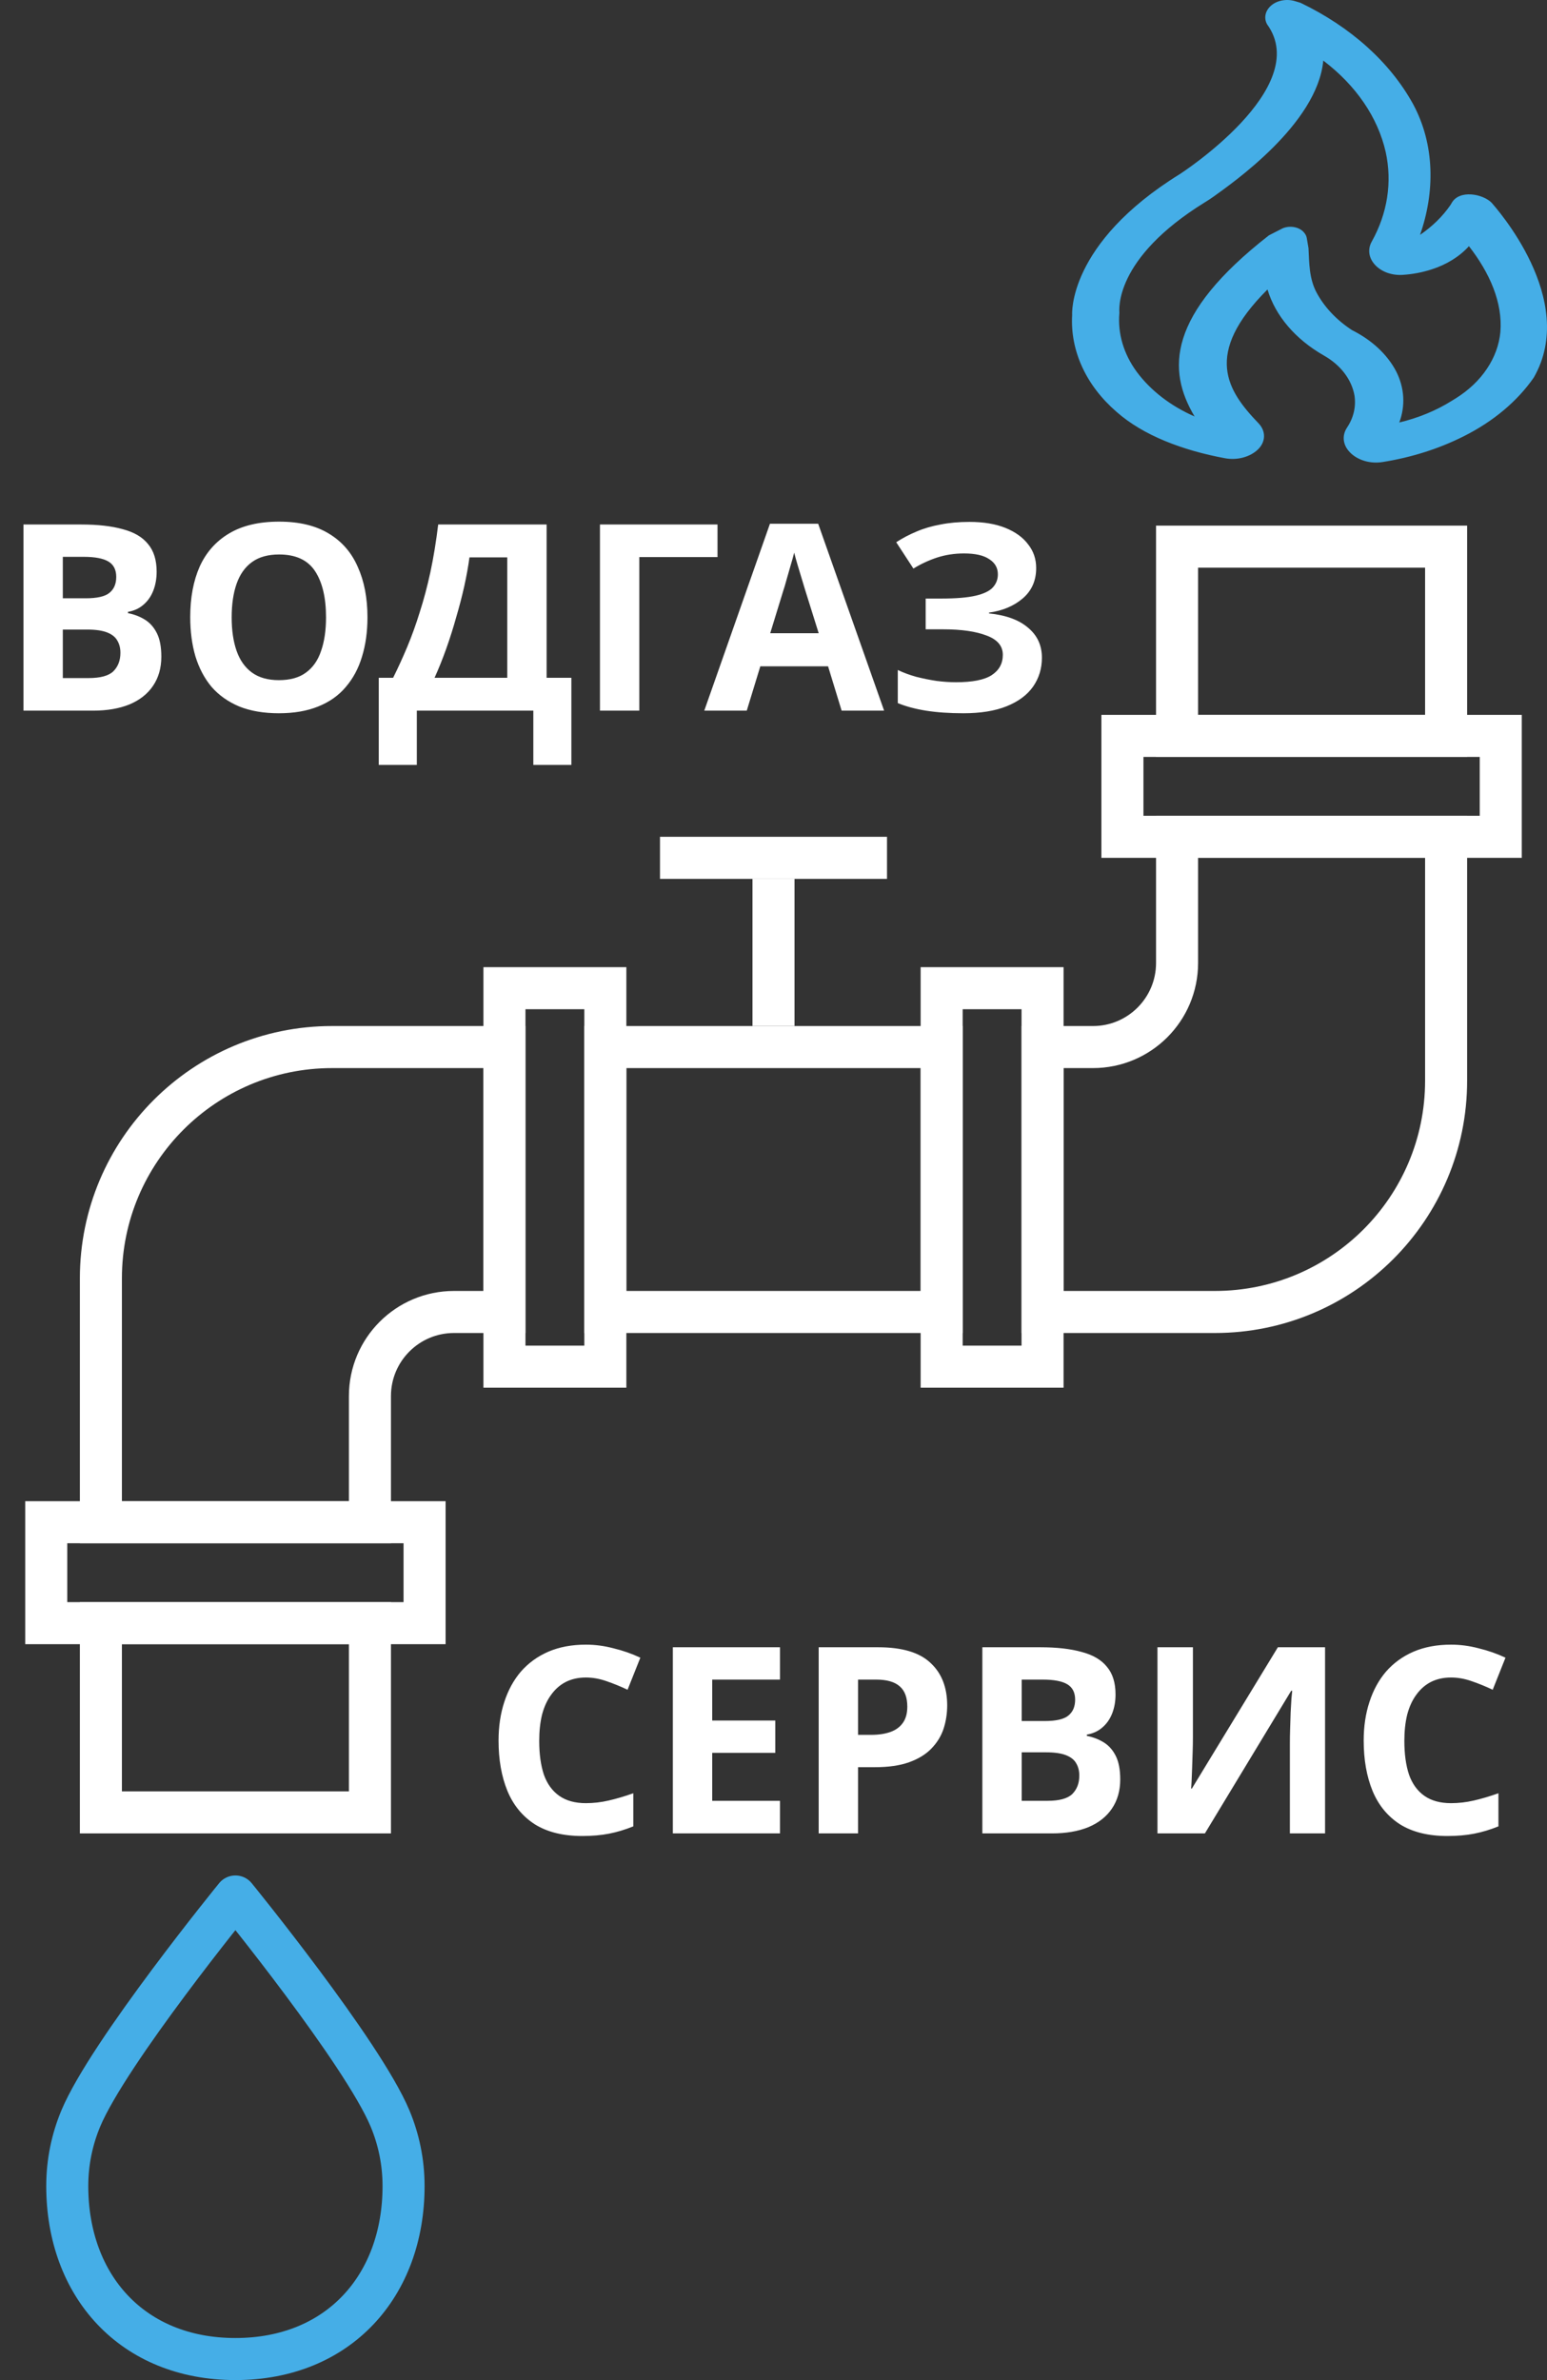 <svg width="368" height="566" viewBox="0 0 368 566" fill="none" xmlns="http://www.w3.org/2000/svg">
<rect x="0" y="0" width="368" height="566" fill="#333333" stroke="none"/>
<rect x="144" y="249" width="80" height="63" stroke="white" stroke-width="10"/>
<rect x="120" y="235" width="24" height="90" stroke="white" stroke-width="10"/>
<rect x="224" y="235" width="24" height="90" stroke="white" stroke-width="10"/>
<path d="M267 199V175H357V199H267Z" stroke="white" stroke-width="10"/>
<rect x="11" y="386" width="24" height="90" transform="rotate(-90 11 386)" stroke="white" stroke-width="10"/>
<rect x="181.5" y="211.5" width="5" height="30" stroke="white" stroke-width="5"/>
<rect x="159.5" y="206.5" width="5" height="49" transform="rotate(-90 159.5 206.5)" stroke="white" stroke-width="5"/>
<path d="M289 312H248V249H260C271.046 249 280 240.046 280 229V199H344L344 257C344 287.376 319.376 312 289 312Z" stroke="white" stroke-width="10"/>
<path d="M79 249H120L120 312H108C96.954 312 88 320.954 88 332V362H24L24 304C24 273.624 48.624 249 79 249Z" stroke="white" stroke-width="10"/>
<path d="M280 130H344V175H280V130Z" stroke="white" stroke-width="10"/>
<rect x="24" y="386" width="64" height="45" stroke="white" stroke-width="10"/>
<path d="M321.172 107.615C320.333 106.789 319.815 105.8 319.677 104.761C319.54 103.722 319.788 102.674 320.395 101.737C321.986 99.386 322.61 96.698 322.203 94.051C321.869 92.163 321.049 90.343 319.789 88.696C318.545 87.07 316.881 85.653 314.898 84.53C308.139 80.667 303.396 75.109 301.51 68.841C286.069 84.234 291.99 92.972 299.385 100.672C300.252 101.574 300.709 102.667 300.686 103.785C300.663 104.903 300.162 105.984 299.259 106.866C298.338 107.758 297.103 108.433 295.697 108.811C294.307 109.182 292.806 109.237 291.376 108.97C281.386 107.113 271.984 103.58 265.611 97.949C261.998 94.822 259.217 91.191 257.421 87.259C255.604 83.293 254.797 79.1 255.043 74.905C255.043 74.905 253.841 57.972 280.69 41.384C280.69 41.384 312.421 20.91 301.41 5.772C301.005 5.028 300.884 4.211 301.064 3.416C301.243 2.622 301.714 1.882 302.423 1.283C303.112 0.695 304.022 0.283 305.029 0.103C306.037 -0.078 307.093 -0.019 308.055 0.272L309.375 0.671C321.327 6.416 330.668 14.816 336.134 24.733C341.377 34.447 341.341 45.77 337.797 55.855C340.735 53.848 343.185 51.448 345.038 48.753L345.3 48.313C347.09 45.034 352.722 46.079 354.838 48.224C355.615 49.166 375.558 71.206 364.845 89.803C360.929 95.437 355.208 100.23 348.211 103.738C342.341 106.7 335.781 108.784 328.883 109.877C327.458 110.105 325.976 110.015 324.616 109.616C323.245 109.21 322.051 108.519 321.172 107.622V107.615ZM305.207 54.26C306.051 53.925 307.029 53.843 307.949 54.029C308.869 54.214 309.665 54.655 310.179 55.264C310.541 55.669 310.776 56.13 310.857 56.625L311.264 59.024C311.445 62.537 311.391 66.208 313.19 69.584C315.052 73.049 317.945 76.115 321.615 78.507C326.344 80.873 330.004 84.286 332.102 88.283C334.091 92.161 334.362 96.464 332.861 100.472C337.452 99.371 341.72 97.604 345.427 95.268L346.358 94.691C349.396 92.786 351.9 90.408 353.708 87.699C355.525 84.997 356.619 82.027 356.908 78.975C357.496 71.928 354.341 64.854 349.432 58.543C347.19 61.018 344.098 62.936 340.527 64.07C338.294 64.792 335.926 65.239 333.512 65.377C332.13 65.444 330.751 65.205 329.543 64.689C328.317 64.159 327.312 63.378 326.641 62.434C326.087 61.673 325.77 60.825 325.715 59.956C325.66 59.087 325.869 58.22 326.325 57.422C330.05 50.74 331.207 43.329 329.625 36.131C327.752 27.896 322.566 20.306 314.781 14.407C313.37 29.566 292.931 43.68 288.736 46.718C288.086 47.184 287.41 47.629 286.711 48.052C264.779 61.561 266.28 73.867 266.28 74.41C265.845 79.299 267.286 84.178 270.43 88.455C273.729 92.889 278.475 96.547 284.171 99.042C277.598 88.056 277.598 74.871 301.853 55.965L305.216 54.246L305.207 54.26Z" fill="#45AEE7"/>
<path d="M96 519.862C96 543.57 80.546 561 56 561C31.454 561 16 543.57 16 519.862C16 514.169 17.147 508.735 19.231 503.764C25.824 488.032 56 451 56 451C56 451 86.176 488.032 92.769 503.764C94.853 508.735 96 514.169 96 519.862Z" stroke="#45AEE7" stroke-width="10" stroke-linecap="round" stroke-linejoin="round"/>
<path d="M19.344 124.732C23.271 124.732 26.557 125.104 29.202 125.848C31.889 126.551 33.893 127.729 35.216 129.382C36.58 130.994 37.262 133.185 37.262 135.954C37.262 137.607 36.993 139.116 36.456 140.48C35.919 141.844 35.133 142.96 34.1 143.828C33.108 144.696 31.889 145.254 30.442 145.502V145.812C31.93 146.101 33.273 146.618 34.472 147.362C35.671 148.106 36.621 149.181 37.324 150.586C38.027 151.991 38.378 153.851 38.378 156.166C38.378 158.853 37.717 161.167 36.394 163.11C35.113 165.011 33.253 166.479 30.814 167.512C28.375 168.504 25.482 169 22.134 169H5.58V124.732H19.344ZM20.398 142.278C23.126 142.278 25.007 141.844 26.04 140.976C27.115 140.108 27.652 138.847 27.652 137.194C27.652 135.499 27.032 134.28 25.792 133.536C24.552 132.792 22.589 132.42 19.902 132.42H14.942V142.278H20.398ZM14.942 149.718V161.25H21.08C23.891 161.25 25.854 160.713 26.97 159.638C28.086 158.522 28.644 157.055 28.644 155.236C28.644 154.12 28.396 153.149 27.9 152.322C27.445 151.495 26.639 150.855 25.482 150.4C24.325 149.945 22.754 149.718 20.77 149.718H14.942ZM87.412 146.804C87.412 150.235 86.978 153.355 86.11 156.166C85.284 158.935 84.002 161.333 82.266 163.358C80.572 165.383 78.381 166.933 75.694 168.008C73.049 169.083 69.928 169.62 66.332 169.62C62.736 169.62 59.595 169.083 56.908 168.008C54.263 166.892 52.072 165.342 50.336 163.358C48.642 161.333 47.36 158.915 46.492 156.104C45.666 153.293 45.252 150.173 45.252 146.742C45.252 142.154 45.996 138.165 47.484 134.776C49.014 131.387 51.328 128.762 54.428 126.902C57.57 125.001 61.558 124.05 66.394 124.05C71.189 124.05 75.136 125.001 78.236 126.902C81.336 128.762 83.63 131.407 85.118 134.838C86.648 138.227 87.412 142.216 87.412 146.804ZM55.11 146.804C55.11 149.904 55.503 152.57 56.288 154.802C57.074 157.034 58.293 158.749 59.946 159.948C61.6 161.147 63.728 161.746 66.332 161.746C69.019 161.746 71.168 161.147 72.78 159.948C74.434 158.749 75.632 157.034 76.376 154.802C77.162 152.57 77.554 149.904 77.554 146.804C77.554 142.133 76.686 138.475 74.95 135.83C73.214 133.185 70.362 131.862 66.394 131.862C63.749 131.862 61.6 132.461 59.946 133.66C58.293 134.859 57.074 136.574 56.288 138.806C55.503 141.038 55.11 143.704 55.11 146.804ZM130.029 124.732V161.188H135.919V181.896H126.867V169H99.153V181.896H90.101V161.188H93.511C94.668 158.873 95.784 156.435 96.859 153.872C97.934 151.309 98.926 148.561 99.835 145.626C100.786 142.691 101.633 139.509 102.377 136.078C103.121 132.606 103.741 128.824 104.237 124.732H130.029ZM111.677 132.544C111.388 134.693 110.974 136.987 110.437 139.426C109.9 141.823 109.259 144.283 108.515 146.804C107.812 149.325 107.027 151.805 106.159 154.244C105.291 156.683 104.361 158.997 103.369 161.188H120.667V132.544H111.677ZM170.681 124.732V132.482H152.081V169H142.719V124.732H170.681ZM200.207 169L196.983 158.46H180.863L177.639 169H167.533L183.157 124.546H194.627L210.313 169H200.207ZM191.527 140.294C191.321 139.591 191.052 138.703 190.721 137.628C190.391 136.553 190.06 135.458 189.729 134.342C189.399 133.226 189.13 132.255 188.923 131.428C188.717 132.255 188.427 133.288 188.055 134.528C187.725 135.727 187.394 136.884 187.063 138C186.774 139.075 186.547 139.839 186.381 140.294L183.219 150.586H194.751L191.527 140.294ZM246.486 135.086C246.486 138.062 245.432 140.459 243.324 142.278C241.216 144.097 238.529 145.233 235.264 145.688V145.874C239.315 146.287 242.415 147.424 244.564 149.284C246.755 151.103 247.85 153.479 247.85 156.414C247.85 158.977 247.147 161.271 245.742 163.296C244.337 165.28 242.249 166.83 239.48 167.946C236.711 169.062 233.28 169.62 229.188 169.62C225.84 169.62 222.864 169.413 220.26 169C217.697 168.587 215.465 167.987 213.564 167.202V159.328C214.845 159.948 216.292 160.485 217.904 160.94C219.516 161.353 221.149 161.684 222.802 161.932C224.455 162.139 225.985 162.242 227.39 162.242C231.317 162.242 234.148 161.684 235.884 160.568C237.661 159.411 238.55 157.799 238.55 155.732C238.55 153.624 237.269 152.095 234.706 151.144C232.143 150.152 228.692 149.656 224.352 149.656H220.198V142.34H223.918C227.431 142.34 230.159 142.113 232.102 141.658C234.045 141.203 235.409 140.542 236.194 139.674C236.979 138.806 237.372 137.773 237.372 136.574C237.372 135.045 236.69 133.846 235.326 132.978C234.003 132.069 231.999 131.614 229.312 131.614C227.039 131.614 224.889 131.945 222.864 132.606C220.88 133.267 219.02 134.135 217.284 135.21L213.192 128.948C214.721 127.956 216.333 127.109 218.028 126.406C219.764 125.662 221.665 125.104 223.732 124.732C225.799 124.319 228.093 124.112 230.614 124.112C233.962 124.112 236.814 124.587 239.17 125.538C241.526 126.489 243.324 127.791 244.564 129.444C245.845 131.056 246.486 132.937 246.486 135.086Z" fill="white"/>
<path d="M139.366 398.924C137.589 398.924 135.997 399.275 134.592 399.978C133.228 400.681 132.071 401.693 131.12 403.016C130.169 404.297 129.446 405.868 128.95 407.728C128.495 409.588 128.268 411.675 128.268 413.99C128.268 417.131 128.64 419.818 129.384 422.05C130.169 424.241 131.389 425.915 133.042 427.072C134.695 428.229 136.803 428.808 139.366 428.808C141.185 428.808 142.983 428.601 144.76 428.188C146.579 427.775 148.542 427.196 150.65 426.452V434.326C148.707 435.111 146.785 435.69 144.884 436.062C142.983 436.434 140.854 436.62 138.498 436.62C133.951 436.62 130.19 435.69 127.214 433.83C124.279 431.929 122.109 429.283 120.704 425.894C119.299 422.463 118.596 418.475 118.596 413.928C118.596 410.58 119.051 407.521 119.96 404.752C120.869 401.941 122.192 399.523 123.928 397.498C125.705 395.473 127.875 393.902 130.438 392.786C133.042 391.67 136.018 391.112 139.366 391.112C141.557 391.112 143.747 391.401 145.938 391.98C148.17 392.517 150.299 393.261 152.324 394.212L149.286 401.838C147.633 401.053 145.959 400.371 144.264 399.792C142.611 399.213 140.978 398.924 139.366 398.924ZM185.539 436H160.057V391.732H185.539V399.42H169.419V409.154H184.423V416.842H169.419V428.25H185.539V436ZM208.886 391.732C214.59 391.732 218.744 392.972 221.348 395.452C223.993 397.891 225.316 401.259 225.316 405.558C225.316 407.501 225.027 409.361 224.448 411.138C223.869 412.874 222.898 414.445 221.534 415.85C220.211 417.214 218.455 418.289 216.264 419.074C214.073 419.859 211.366 420.252 208.142 420.252H204.112V436H194.75V391.732H208.886ZM208.39 399.42H204.112V412.564H207.212C208.989 412.564 210.519 412.337 211.8 411.882C213.081 411.427 214.073 410.704 214.776 409.712C215.479 408.72 215.83 407.439 215.83 405.868C215.83 403.677 215.231 402.065 214.032 401.032C212.833 399.957 210.953 399.42 208.39 399.42ZM247.446 391.732C251.372 391.732 254.658 392.104 257.304 392.848C259.99 393.551 261.995 394.729 263.318 396.382C264.682 397.994 265.364 400.185 265.364 402.954C265.364 404.607 265.095 406.116 264.558 407.48C264.02 408.844 263.235 409.96 262.202 410.828C261.21 411.696 259.99 412.254 258.544 412.502V412.812C260.032 413.101 261.375 413.618 262.574 414.362C263.772 415.106 264.723 416.181 265.426 417.586C266.128 418.991 266.48 420.851 266.48 423.166C266.48 425.853 265.818 428.167 264.496 430.11C263.214 432.011 261.354 433.479 258.916 434.512C256.477 435.504 253.584 436 250.236 436H233.682V391.732H247.446ZM248.5 409.278C251.228 409.278 253.108 408.844 254.142 407.976C255.216 407.108 255.754 405.847 255.754 404.194C255.754 402.499 255.134 401.28 253.894 400.536C252.654 399.792 250.69 399.42 248.004 399.42H243.044V409.278H248.5ZM243.044 416.718V428.25H249.182C251.992 428.25 253.956 427.713 255.072 426.638C256.188 425.522 256.746 424.055 256.746 422.236C256.746 421.12 256.498 420.149 256.002 419.322C255.547 418.495 254.741 417.855 253.584 417.4C252.426 416.945 250.856 416.718 248.872 416.718H243.044ZM275.338 391.732H283.77V413.122C283.77 414.155 283.749 415.313 283.708 416.594C283.666 417.875 283.625 419.136 283.584 420.376C283.542 421.575 283.501 422.629 283.46 423.538C283.418 424.406 283.377 425.005 283.336 425.336H283.522L303.982 391.732H315.204V436H306.834V414.734C306.834 413.618 306.854 412.399 306.896 411.076C306.937 409.712 306.978 408.41 307.02 407.17C307.102 405.93 307.164 404.855 307.206 403.946C307.288 402.995 307.35 402.375 307.392 402.086H307.144L286.622 436H275.338V391.732ZM345.165 398.924C343.387 398.924 341.796 399.275 340.391 399.978C339.027 400.681 337.869 401.693 336.919 403.016C335.968 404.297 335.245 405.868 334.749 407.728C334.294 409.588 334.067 411.675 334.067 413.99C334.067 417.131 334.439 419.818 335.183 422.05C335.968 424.241 337.187 425.915 338.841 427.072C340.494 428.229 342.602 428.808 345.165 428.808C346.983 428.808 348.781 428.601 350.559 428.188C352.377 427.775 354.341 427.196 356.449 426.452V434.326C354.506 435.111 352.584 435.69 350.683 436.062C348.781 436.434 346.653 436.62 344.297 436.62C339.75 436.62 335.989 435.69 333.013 433.83C330.078 431.929 327.908 429.283 326.503 425.894C325.097 422.463 324.395 418.475 324.395 413.928C324.395 410.58 324.849 407.521 325.759 404.752C326.668 401.941 327.991 399.523 329.727 397.498C331.504 395.473 333.674 393.902 336.237 392.786C338.841 391.67 341.817 391.112 345.165 391.112C347.355 391.112 349.546 391.401 351.737 391.98C353.969 392.517 356.097 393.261 358.123 394.212L355.085 401.838C353.431 401.053 351.757 400.371 350.063 399.792C348.409 399.213 346.777 398.924 345.165 398.924Z" fill="white"/>
</svg>
